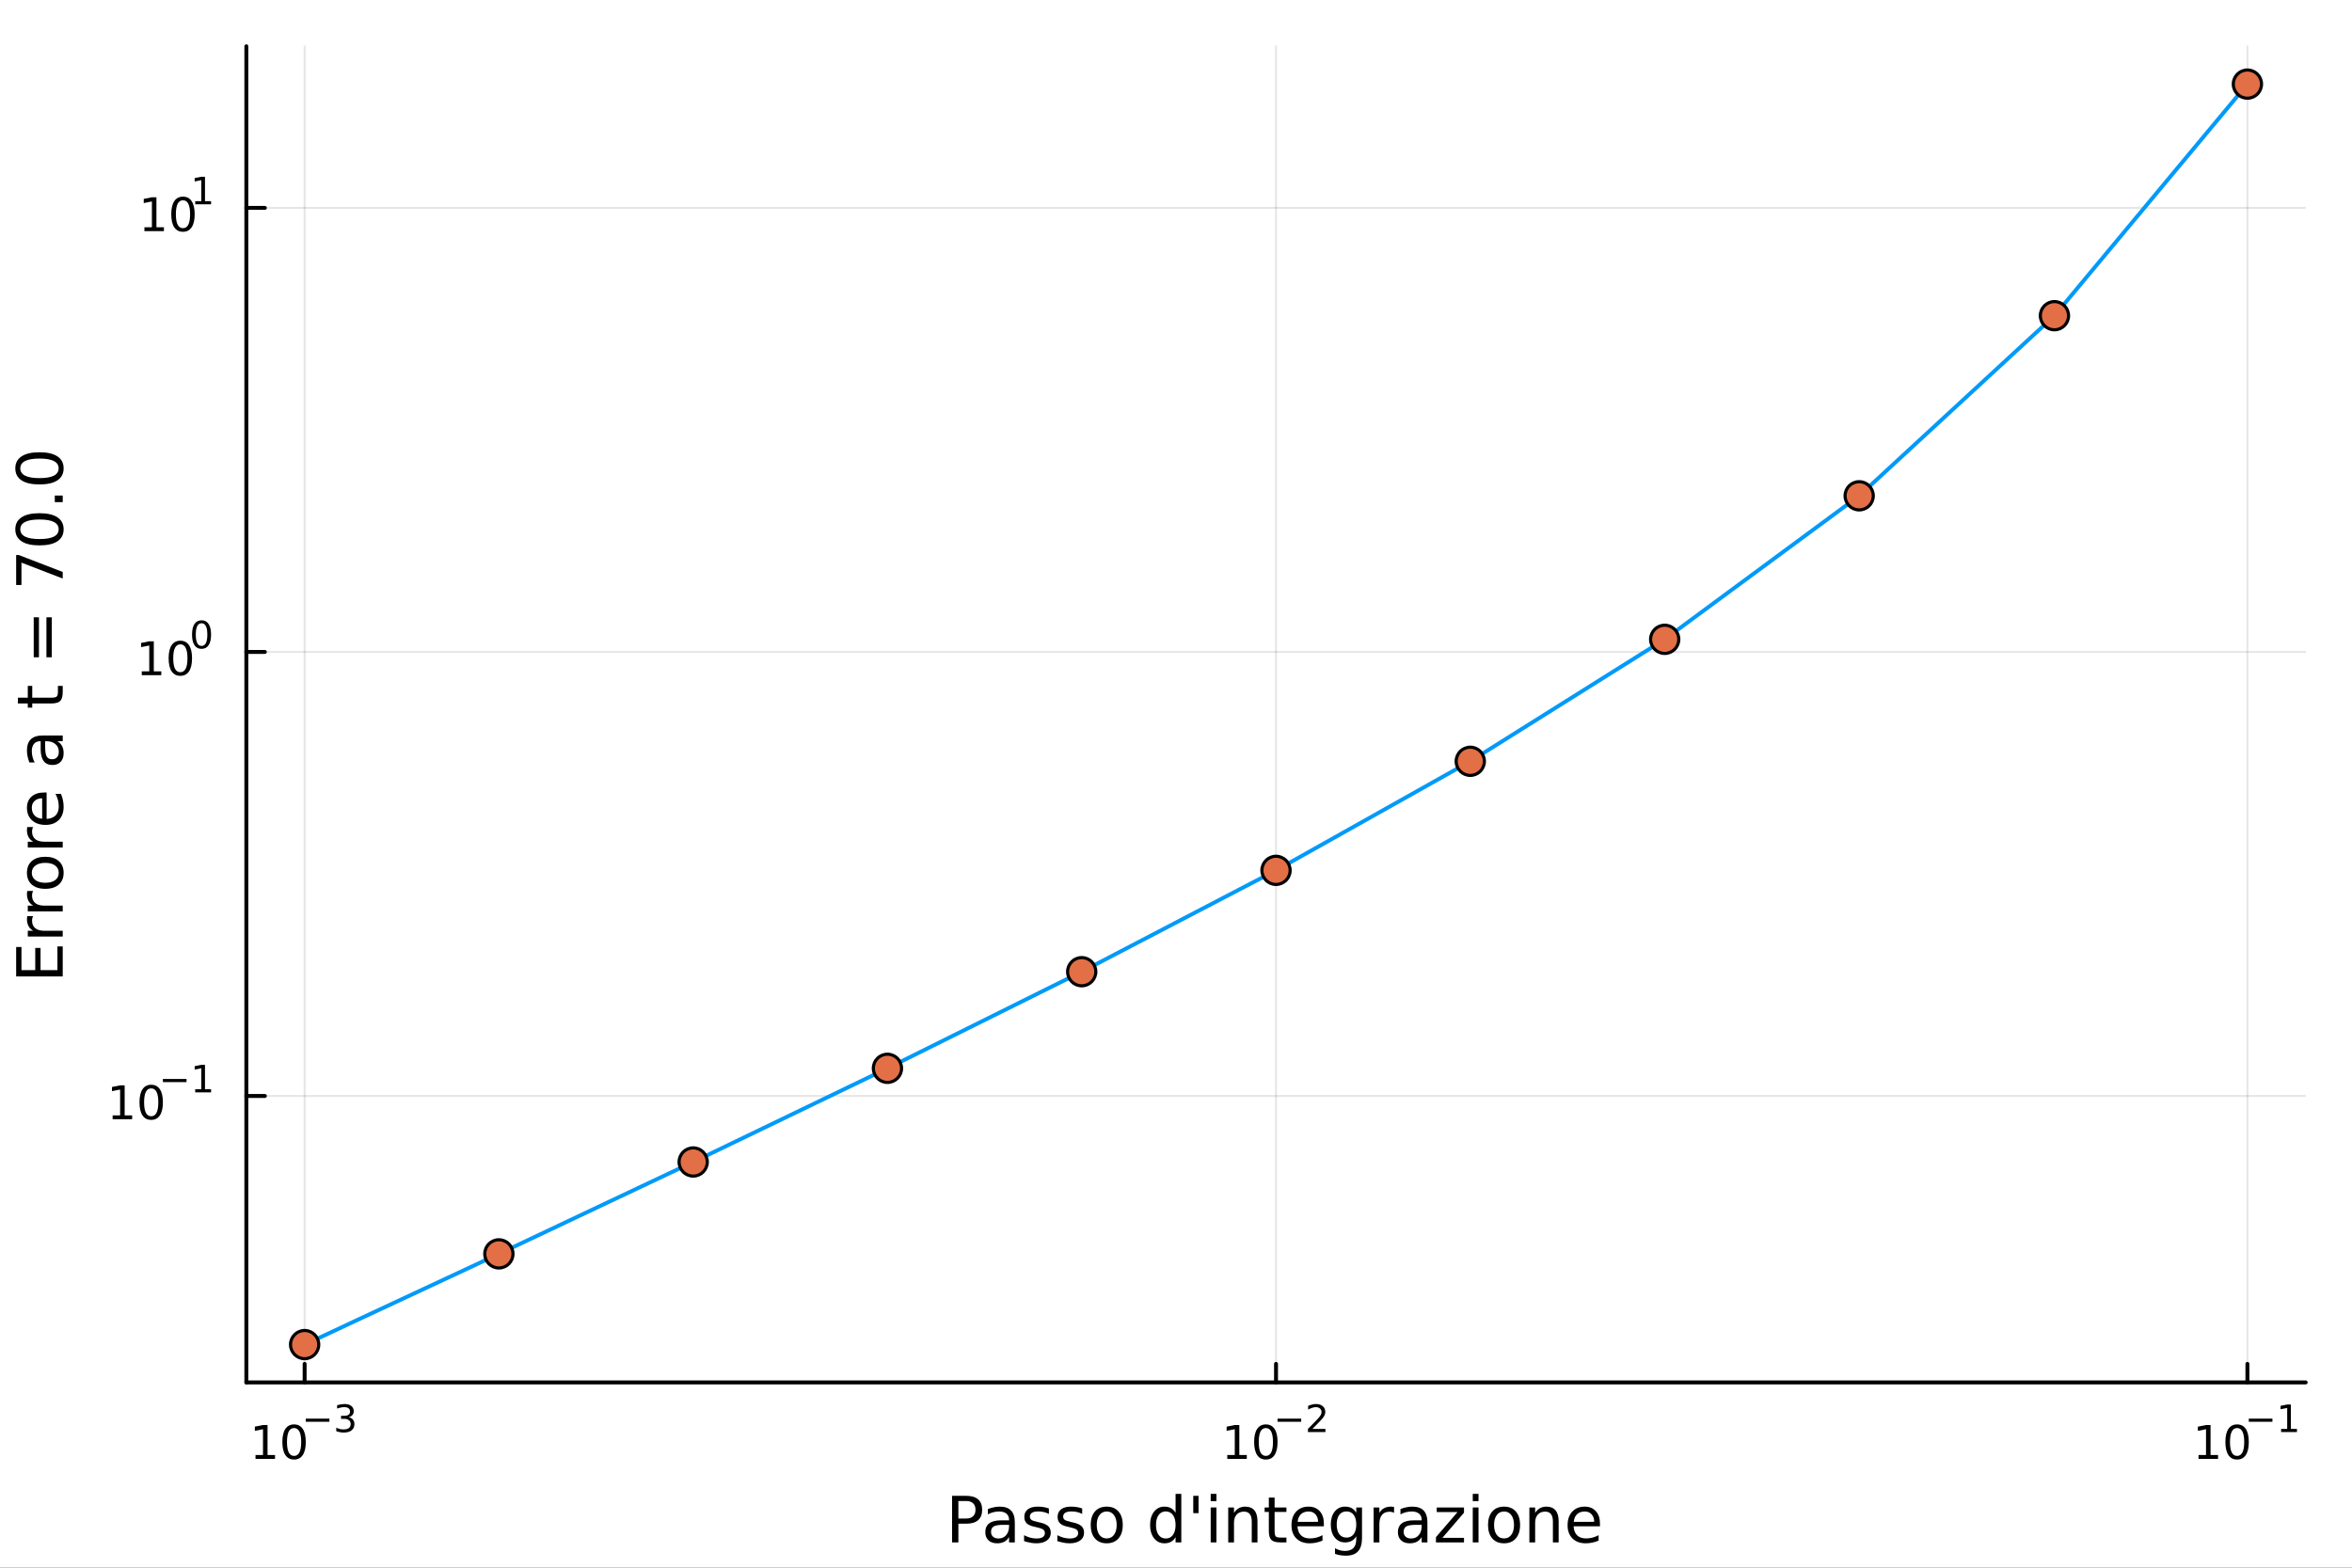 <?xml version="1.0" encoding="utf-8"?>
<svg xmlns="http://www.w3.org/2000/svg" xmlns:xlink="http://www.w3.org/1999/xlink" width="600" height="400" viewBox="0 0 2400 1600">
<rect x="0" y="0" width="2400" height="1600" fill="#333333" stroke="none"/>
<defs>
  <clipPath id="clip240">
    <rect x="0" y="0" width="2400" height="1600"/>
  </clipPath>
</defs>
<path clip-path="url(#clip240)" d="M0 1600 L2400 1600 L2400 0 L0 0  Z" fill="#ffffff" fill-rule="evenodd" fill-opacity="1"/>
<defs>
  <clipPath id="clip241">
    <rect x="480" y="0" width="1681" height="1600"/>
  </clipPath>
</defs>
<path clip-path="url(#clip240)" d="M251.372 1410.9 L2352.76 1410.9 L2352.76 47.244 L251.372 47.244  Z" fill="#ffffff" fill-rule="evenodd" fill-opacity="1"/>
<defs>
  <clipPath id="clip242">
    <rect x="251" y="47" width="2102" height="1365"/>
  </clipPath>
</defs>
<polyline clip-path="url(#clip242)" style="stroke:#000000; stroke-linecap:round; stroke-linejoin:round; stroke-width:2; stroke-opacity:0.1; fill:none" points="310.845,1410.9 310.845,47.244 "/>
<polyline clip-path="url(#clip242)" style="stroke:#000000; stroke-linecap:round; stroke-linejoin:round; stroke-width:2; stroke-opacity:0.1; fill:none" points="1302.06,1410.9 1302.06,47.244 "/>
<polyline clip-path="url(#clip242)" style="stroke:#000000; stroke-linecap:round; stroke-linejoin:round; stroke-width:2; stroke-opacity:0.1; fill:none" points="2293.28,1410.9 2293.28,47.244 "/>
<polyline clip-path="url(#clip242)" style="stroke:#000000; stroke-linecap:round; stroke-linejoin:round; stroke-width:2; stroke-opacity:0.1; fill:none" points="251.372,1118.57 2352.76,1118.57 "/>
<polyline clip-path="url(#clip242)" style="stroke:#000000; stroke-linecap:round; stroke-linejoin:round; stroke-width:2; stroke-opacity:0.1; fill:none" points="251.372,665.368 2352.76,665.368 "/>
<polyline clip-path="url(#clip242)" style="stroke:#000000; stroke-linecap:round; stroke-linejoin:round; stroke-width:2; stroke-opacity:0.1; fill:none" points="251.372,212.168 2352.76,212.168 "/>
<polyline clip-path="url(#clip240)" style="stroke:#000000; stroke-linecap:round; stroke-linejoin:round; stroke-width:4; stroke-opacity:1; fill:none" points="251.372,1410.9 2352.76,1410.9 "/>
<polyline clip-path="url(#clip240)" style="stroke:#000000; stroke-linecap:round; stroke-linejoin:round; stroke-width:4; stroke-opacity:1; fill:none" points="310.845,1410.9 310.845,1392 "/>
<polyline clip-path="url(#clip240)" style="stroke:#000000; stroke-linecap:round; stroke-linejoin:round; stroke-width:4; stroke-opacity:1; fill:none" points="1302.06,1410.9 1302.06,1392 "/>
<polyline clip-path="url(#clip240)" style="stroke:#000000; stroke-linecap:round; stroke-linejoin:round; stroke-width:4; stroke-opacity:1; fill:none" points="2293.28,1410.9 2293.28,1392 "/>
<path clip-path="url(#clip240)" d="M260.725 1485.02 L268.364 1485.02 L268.364 1458.66 L260.054 1460.32 L260.054 1456.06 L268.318 1454.4 L272.994 1454.4 L272.994 1485.02 L280.633 1485.02 L280.633 1488.96 L260.725 1488.96 L260.725 1485.02 Z" fill="#000000" fill-rule="nonzero" fill-opacity="1" /><path clip-path="url(#clip240)" d="M300.077 1457.48 Q296.466 1457.48 294.637 1461.04 Q292.832 1464.58 292.832 1471.71 Q292.832 1478.82 294.637 1482.38 Q296.466 1485.92 300.077 1485.92 Q303.711 1485.92 305.517 1482.38 Q307.346 1478.82 307.346 1471.71 Q307.346 1464.58 305.517 1461.04 Q303.711 1457.48 300.077 1457.48 M300.077 1453.77 Q305.887 1453.77 308.943 1458.38 Q312.022 1462.96 312.022 1471.71 Q312.022 1480.44 308.943 1485.04 Q305.887 1489.63 300.077 1489.63 Q294.267 1489.63 291.188 1485.04 Q288.133 1480.44 288.133 1471.71 Q288.133 1462.96 291.188 1458.38 Q294.267 1453.77 300.077 1453.77 Z" fill="#000000" fill-rule="nonzero" fill-opacity="1" /><path clip-path="url(#clip240)" d="M312.022 1447.87 L336.133 1447.87 L336.133 1451.07 L312.022 1451.07 L312.022 1447.87 Z" fill="#000000" fill-rule="nonzero" fill-opacity="1" /><path clip-path="url(#clip240)" d="M355.844 1446.41 Q358.571 1446.99 360.094 1448.83 Q361.636 1450.68 361.636 1453.38 Q361.636 1457.54 358.778 1459.82 Q355.919 1462.09 350.653 1462.09 Q348.885 1462.09 347.004 1461.73 Q345.142 1461.4 343.148 1460.7 L343.148 1457.03 Q344.728 1457.95 346.609 1458.42 Q348.49 1458.89 350.54 1458.89 Q354.113 1458.89 355.975 1457.48 Q357.856 1456.07 357.856 1453.38 Q357.856 1450.9 356.107 1449.51 Q354.377 1448.1 351.273 1448.1 L348.001 1448.1 L348.001 1444.98 L351.424 1444.98 Q354.226 1444.98 355.712 1443.87 Q357.198 1442.74 357.198 1440.63 Q357.198 1438.47 355.656 1437.32 Q354.132 1436.16 351.273 1436.16 Q349.712 1436.16 347.926 1436.49 Q346.139 1436.83 343.995 1437.55 L343.995 1434.16 Q346.158 1433.56 348.038 1433.26 Q349.938 1432.96 351.612 1432.96 Q355.938 1432.96 358.458 1434.93 Q360.978 1436.89 360.978 1440.24 Q360.978 1442.57 359.643 1444.19 Q358.307 1445.79 355.844 1446.41 Z" fill="#000000" fill-rule="nonzero" fill-opacity="1" /><path clip-path="url(#clip240)" d="M1252.33 1485.02 L1259.97 1485.02 L1259.97 1458.66 L1251.66 1460.32 L1251.66 1456.06 L1259.92 1454.4 L1264.6 1454.4 L1264.6 1485.02 L1272.24 1485.02 L1272.24 1488.96 L1252.33 1488.96 L1252.33 1485.02 Z" fill="#000000" fill-rule="nonzero" fill-opacity="1" /><path clip-path="url(#clip240)" d="M1291.68 1457.48 Q1288.07 1457.48 1286.24 1461.04 Q1284.44 1464.58 1284.44 1471.71 Q1284.44 1478.82 1286.24 1482.38 Q1288.07 1485.92 1291.68 1485.92 Q1295.32 1485.92 1297.12 1482.38 Q1298.95 1478.82 1298.95 1471.71 Q1298.95 1464.58 1297.12 1461.04 Q1295.32 1457.48 1291.68 1457.48 M1291.68 1453.77 Q1297.49 1453.77 1300.55 1458.38 Q1303.63 1462.96 1303.63 1471.71 Q1303.63 1480.44 1300.55 1485.04 Q1297.49 1489.63 1291.68 1489.63 Q1285.87 1489.63 1282.79 1485.04 Q1279.74 1480.44 1279.74 1471.71 Q1279.74 1462.96 1282.79 1458.38 Q1285.87 1453.77 1291.68 1453.77 Z" fill="#000000" fill-rule="nonzero" fill-opacity="1" /><path clip-path="url(#clip240)" d="M1303.63 1447.87 L1327.74 1447.87 L1327.74 1451.07 L1303.63 1451.07 L1303.63 1447.87 Z" fill="#000000" fill-rule="nonzero" fill-opacity="1" /><path clip-path="url(#clip240)" d="M1339.21 1458.35 L1352.47 1458.35 L1352.47 1461.55 L1334.64 1461.55 L1334.64 1458.35 Q1336.8 1456.11 1340.53 1452.35 Q1344.27 1448.57 1345.23 1447.48 Q1347.05 1445.43 1347.77 1444.02 Q1348.5 1442.59 1348.5 1441.22 Q1348.5 1438.98 1346.92 1437.57 Q1345.36 1436.16 1342.84 1436.16 Q1341.05 1436.16 1339.06 1436.78 Q1337.08 1437.4 1334.83 1438.66 L1334.83 1434.82 Q1337.12 1433.9 1339.12 1433.43 Q1341.11 1432.96 1342.76 1432.96 Q1347.13 1432.96 1349.72 1435.14 Q1352.32 1437.32 1352.32 1440.97 Q1352.32 1442.7 1351.66 1444.26 Q1351.02 1445.8 1349.31 1447.91 Q1348.84 1448.46 1346.32 1451.07 Q1343.8 1453.67 1339.21 1458.35 Z" fill="#000000" fill-rule="nonzero" fill-opacity="1" /><path clip-path="url(#clip240)" d="M2243.4 1485.02 L2251.04 1485.02 L2251.04 1458.66 L2242.73 1460.32 L2242.73 1456.06 L2250.99 1454.4 L2255.67 1454.4 L2255.67 1485.02 L2263.31 1485.02 L2263.31 1488.96 L2243.4 1488.96 L2243.4 1485.02 Z" fill="#000000" fill-rule="nonzero" fill-opacity="1" /><path clip-path="url(#clip240)" d="M2282.75 1457.48 Q2279.14 1457.48 2277.31 1461.04 Q2275.5 1464.58 2275.5 1471.71 Q2275.5 1478.82 2277.31 1482.38 Q2279.14 1485.92 2282.75 1485.92 Q2286.38 1485.92 2288.19 1482.38 Q2290.02 1478.82 2290.02 1471.71 Q2290.02 1464.58 2288.19 1461.04 Q2286.38 1457.48 2282.75 1457.48 M2282.75 1453.77 Q2288.56 1453.77 2291.62 1458.38 Q2294.69 1462.96 2294.69 1471.71 Q2294.69 1480.44 2291.62 1485.04 Q2288.56 1489.63 2282.75 1489.63 Q2276.94 1489.63 2273.86 1485.04 Q2270.81 1480.44 2270.81 1471.71 Q2270.81 1462.96 2273.86 1458.38 Q2276.94 1453.77 2282.75 1453.77 Z" fill="#000000" fill-rule="nonzero" fill-opacity="1" /><path clip-path="url(#clip240)" d="M2294.69 1447.87 L2318.81 1447.87 L2318.81 1451.07 L2294.69 1451.07 L2294.69 1447.87 Z" fill="#000000" fill-rule="nonzero" fill-opacity="1" /><path clip-path="url(#clip240)" d="M2327.66 1458.35 L2333.87 1458.35 L2333.87 1436.93 L2327.12 1438.28 L2327.12 1434.82 L2333.83 1433.47 L2337.63 1433.47 L2337.63 1458.35 L2343.84 1458.35 L2343.84 1461.55 L2327.66 1461.55 L2327.66 1458.35 Z" fill="#000000" fill-rule="nonzero" fill-opacity="1" /><path clip-path="url(#clip240)" d="M977.938 1531.95 L977.938 1549.8 L986.023 1549.8 Q990.51 1549.8 992.961 1547.48 Q995.412 1545.16 995.412 1540.86 Q995.412 1536.6 992.961 1534.27 Q990.51 1531.95 986.023 1531.95 L977.938 1531.95 M971.509 1526.67 L986.023 1526.67 Q994.012 1526.67 998.086 1530.29 Q1002.19 1533.89 1002.19 1540.86 Q1002.19 1547.9 998.086 1551.49 Q994.012 1555.09 986.023 1555.09 L977.938 1555.09 L977.938 1574.19 L971.509 1574.19 L971.509 1526.67 Z" fill="#000000" fill-rule="nonzero" fill-opacity="1" /><path clip-path="url(#clip240)" d="M1023.83 1556.27 Q1016.74 1556.27 1014 1557.89 Q1011.26 1559.51 1011.26 1563.43 Q1011.26 1566.55 1013.3 1568.39 Q1015.37 1570.21 1018.9 1570.21 Q1023.77 1570.21 1026.7 1566.77 Q1029.66 1563.3 1029.66 1557.57 L1029.66 1556.27 L1023.83 1556.27 M1035.52 1553.85 L1035.52 1574.19 L1029.66 1574.19 L1029.66 1568.77 Q1027.65 1572.02 1024.66 1573.58 Q1021.67 1575.11 1017.34 1575.11 Q1011.87 1575.11 1008.62 1572.05 Q1005.41 1568.97 1005.41 1563.81 Q1005.41 1557.79 1009.42 1554.74 Q1013.46 1551.68 1021.45 1551.68 L1029.66 1551.68 L1029.66 1551.11 Q1029.66 1547.07 1026.99 1544.87 Q1024.34 1542.64 1019.54 1542.64 Q1016.48 1542.64 1013.59 1543.38 Q1010.69 1544.11 1008.02 1545.57 L1008.02 1540.16 Q1011.23 1538.92 1014.25 1538.31 Q1017.28 1537.68 1020.14 1537.68 Q1027.88 1537.68 1031.7 1541.69 Q1035.52 1545.7 1035.52 1553.85 Z" fill="#000000" fill-rule="nonzero" fill-opacity="1" /><path clip-path="url(#clip240)" d="M1070.3 1539.59 L1070.3 1545.13 Q1067.82 1543.85 1065.15 1543.22 Q1062.47 1542.58 1059.61 1542.58 Q1055.25 1542.58 1053.05 1543.92 Q1050.89 1545.25 1050.89 1547.93 Q1050.89 1549.96 1052.45 1551.14 Q1054.01 1552.29 1058.72 1553.34 L1060.72 1553.78 Q1066.96 1555.12 1069.57 1557.57 Q1072.21 1559.99 1072.21 1564.35 Q1072.21 1569.32 1068.27 1572.21 Q1064.35 1575.11 1057.48 1575.11 Q1054.61 1575.11 1051.49 1574.54 Q1048.41 1573.99 1044.97 1572.88 L1044.97 1566.83 Q1048.22 1568.52 1051.37 1569.38 Q1054.52 1570.21 1057.6 1570.21 Q1061.74 1570.21 1063.97 1568.81 Q1066.2 1567.37 1066.2 1564.8 Q1066.2 1562.41 1064.58 1561.14 Q1062.98 1559.86 1057.54 1558.68 L1055.5 1558.21 Q1050.06 1557.06 1047.64 1554.71 Q1045.22 1552.32 1045.22 1548.18 Q1045.22 1543.15 1048.79 1540.42 Q1052.35 1537.68 1058.91 1537.68 Q1062.16 1537.68 1065.02 1538.16 Q1067.89 1538.63 1070.3 1539.59 Z" fill="#000000" fill-rule="nonzero" fill-opacity="1" /><path clip-path="url(#clip240)" d="M1104.27 1539.59 L1104.27 1545.13 Q1101.78 1543.85 1099.11 1543.22 Q1096.44 1542.58 1093.57 1542.58 Q1089.21 1542.58 1087.01 1543.92 Q1084.85 1545.25 1084.85 1547.93 Q1084.85 1549.96 1086.41 1551.14 Q1087.97 1552.29 1092.68 1553.34 L1094.69 1553.78 Q1100.92 1555.12 1103.53 1557.57 Q1106.18 1559.99 1106.18 1564.35 Q1106.18 1569.32 1102.23 1572.21 Q1098.31 1575.11 1091.44 1575.11 Q1088.57 1575.11 1085.45 1574.54 Q1082.37 1573.99 1078.93 1572.88 L1078.93 1566.83 Q1082.18 1568.52 1085.33 1569.38 Q1088.48 1570.21 1091.57 1570.21 Q1095.7 1570.21 1097.93 1568.81 Q1100.16 1567.37 1100.16 1564.8 Q1100.16 1562.41 1098.54 1561.14 Q1096.95 1559.86 1091.5 1558.68 L1089.47 1558.21 Q1084.02 1557.06 1081.6 1554.71 Q1079.18 1552.32 1079.18 1548.18 Q1079.18 1543.15 1082.75 1540.42 Q1086.31 1537.68 1092.87 1537.68 Q1096.12 1537.68 1098.98 1538.16 Q1101.85 1538.63 1104.27 1539.59 Z" fill="#000000" fill-rule="nonzero" fill-opacity="1" /><path clip-path="url(#clip240)" d="M1129.31 1542.64 Q1124.6 1542.64 1121.87 1546.34 Q1119.13 1550 1119.13 1556.39 Q1119.13 1562.79 1121.83 1566.48 Q1124.57 1570.14 1129.31 1570.14 Q1133.99 1570.14 1136.73 1566.45 Q1139.47 1562.76 1139.47 1556.39 Q1139.47 1550.06 1136.73 1546.37 Q1133.99 1542.64 1129.31 1542.64 M1129.31 1537.68 Q1136.95 1537.68 1141.31 1542.64 Q1145.67 1547.61 1145.67 1556.39 Q1145.67 1565.15 1141.31 1570.14 Q1136.95 1575.11 1129.31 1575.11 Q1121.64 1575.11 1117.28 1570.14 Q1112.95 1565.15 1112.95 1556.39 Q1112.95 1547.61 1117.28 1542.64 Q1121.64 1537.68 1129.31 1537.68 Z" fill="#000000" fill-rule="nonzero" fill-opacity="1" /><path clip-path="url(#clip240)" d="M1199.56 1543.95 L1199.56 1524.66 L1205.42 1524.66 L1205.42 1574.19 L1199.56 1574.19 L1199.56 1568.84 Q1197.71 1572.02 1194.88 1573.58 Q1192.08 1575.11 1188.13 1575.11 Q1181.67 1575.11 1177.6 1569.95 Q1173.56 1564.8 1173.56 1556.39 Q1173.56 1547.99 1177.6 1542.83 Q1181.67 1537.68 1188.13 1537.68 Q1192.08 1537.68 1194.88 1539.24 Q1197.71 1540.77 1199.56 1543.95 M1179.6 1556.39 Q1179.6 1562.85 1182.25 1566.55 Q1184.92 1570.21 1189.57 1570.21 Q1194.21 1570.21 1196.89 1566.55 Q1199.56 1562.85 1199.56 1556.39 Q1199.56 1549.93 1196.89 1546.27 Q1194.21 1542.58 1189.57 1542.58 Q1184.92 1542.58 1182.25 1546.27 Q1179.6 1549.93 1179.6 1556.39 Z" fill="#000000" fill-rule="nonzero" fill-opacity="1" /><path clip-path="url(#clip240)" d="M1223.02 1526.67 L1223.02 1544.33 L1217.61 1544.33 L1217.61 1526.67 L1223.02 1526.67 Z" fill="#000000" fill-rule="nonzero" fill-opacity="1" /><path clip-path="url(#clip240)" d="M1235.4 1538.54 L1241.26 1538.54 L1241.26 1574.19 L1235.4 1574.19 L1235.4 1538.54 M1235.4 1524.66 L1241.26 1524.66 L1241.26 1532.08 L1235.4 1532.08 L1235.4 1524.66 Z" fill="#000000" fill-rule="nonzero" fill-opacity="1" /><path clip-path="url(#clip240)" d="M1283.14 1552.67 L1283.14 1574.19 L1277.29 1574.19 L1277.29 1552.86 Q1277.29 1547.8 1275.31 1545.29 Q1273.34 1542.77 1269.39 1542.77 Q1264.65 1542.77 1261.91 1545.79 Q1259.18 1548.82 1259.18 1554.04 L1259.18 1574.19 L1253.29 1574.19 L1253.29 1538.54 L1259.18 1538.54 L1259.18 1544.08 Q1261.28 1540.86 1264.11 1539.27 Q1266.97 1537.68 1270.7 1537.68 Q1276.84 1537.68 1279.99 1541.5 Q1283.14 1545.29 1283.14 1552.67 Z" fill="#000000" fill-rule="nonzero" fill-opacity="1" /><path clip-path="url(#clip240)" d="M1300.62 1528.42 L1300.62 1538.54 L1312.68 1538.54 L1312.68 1543.09 L1300.62 1543.09 L1300.62 1562.44 Q1300.62 1566.8 1301.79 1568.04 Q1303 1569.28 1306.66 1569.28 L1312.68 1569.28 L1312.68 1574.19 L1306.66 1574.19 Q1299.88 1574.19 1297.31 1571.67 Q1294.73 1569.12 1294.73 1562.44 L1294.73 1543.09 L1290.43 1543.09 L1290.43 1538.54 L1294.73 1538.54 L1294.73 1528.42 L1300.62 1528.42 Z" fill="#000000" fill-rule="nonzero" fill-opacity="1" /><path clip-path="url(#clip240)" d="M1350.87 1554.9 L1350.87 1557.76 L1323.95 1557.76 Q1324.33 1563.81 1327.57 1566.99 Q1330.85 1570.14 1336.68 1570.14 Q1340.05 1570.14 1343.2 1569.32 Q1346.39 1568.49 1349.5 1566.83 L1349.5 1572.37 Q1346.35 1573.71 1343.04 1574.41 Q1339.73 1575.11 1336.33 1575.11 Q1327.8 1575.11 1322.8 1570.14 Q1317.84 1565.18 1317.84 1556.71 Q1317.84 1547.96 1322.55 1542.83 Q1327.29 1537.68 1335.31 1537.68 Q1342.5 1537.68 1346.67 1542.33 Q1350.87 1546.94 1350.87 1554.9 M1345.02 1553.18 Q1344.95 1548.37 1342.31 1545.51 Q1339.7 1542.64 1335.37 1542.64 Q1330.47 1542.64 1327.51 1545.41 Q1324.58 1548.18 1324.14 1553.21 L1345.02 1553.18 Z" fill="#000000" fill-rule="nonzero" fill-opacity="1" /><path clip-path="url(#clip240)" d="M1383.94 1555.95 Q1383.94 1549.58 1381.3 1546.08 Q1378.69 1542.58 1373.95 1542.58 Q1369.24 1542.58 1366.6 1546.08 Q1363.99 1549.58 1363.99 1555.95 Q1363.99 1562.28 1366.6 1565.78 Q1369.24 1569.28 1373.95 1569.28 Q1378.69 1569.28 1381.3 1565.78 Q1383.94 1562.28 1383.94 1555.95 M1389.8 1569.76 Q1389.8 1578.86 1385.76 1583.29 Q1381.71 1587.74 1373.38 1587.74 Q1370.29 1587.74 1367.55 1587.27 Q1364.81 1586.82 1362.24 1585.87 L1362.24 1580.17 Q1364.81 1581.57 1367.33 1582.24 Q1369.84 1582.91 1372.45 1582.91 Q1378.21 1582.91 1381.08 1579.88 Q1383.94 1576.89 1383.94 1570.81 L1383.94 1567.92 Q1382.13 1571.07 1379.3 1572.63 Q1376.46 1574.19 1372.52 1574.19 Q1365.96 1574.19 1361.95 1569.19 Q1357.94 1564.19 1357.94 1555.95 Q1357.94 1547.67 1361.95 1542.68 Q1365.96 1537.68 1372.52 1537.68 Q1376.46 1537.68 1379.3 1539.24 Q1382.13 1540.8 1383.94 1543.95 L1383.94 1538.54 L1389.8 1538.54 L1389.8 1569.76 Z" fill="#000000" fill-rule="nonzero" fill-opacity="1" /><path clip-path="url(#clip240)" d="M1422.52 1544.01 Q1421.53 1543.44 1420.35 1543.18 Q1419.21 1542.9 1417.81 1542.9 Q1412.84 1542.9 1410.17 1546.14 Q1407.53 1549.36 1407.53 1555.41 L1407.53 1574.19 L1401.64 1574.19 L1401.64 1538.54 L1407.53 1538.54 L1407.53 1544.08 Q1409.37 1540.83 1412.33 1539.27 Q1415.29 1537.68 1419.53 1537.68 Q1420.13 1537.68 1420.86 1537.77 Q1421.6 1537.84 1422.49 1538 L1422.52 1544.01 Z" fill="#000000" fill-rule="nonzero" fill-opacity="1" /><path clip-path="url(#clip240)" d="M1444.86 1556.27 Q1437.76 1556.27 1435.03 1557.89 Q1432.29 1559.51 1432.29 1563.43 Q1432.29 1566.55 1434.33 1568.39 Q1436.4 1570.21 1439.93 1570.21 Q1444.8 1570.21 1447.73 1566.77 Q1450.69 1563.3 1450.69 1557.57 L1450.69 1556.27 L1444.86 1556.27 M1456.54 1553.85 L1456.54 1574.19 L1450.69 1574.19 L1450.69 1568.77 Q1448.68 1572.02 1445.69 1573.58 Q1442.7 1575.11 1438.37 1575.11 Q1432.9 1575.11 1429.65 1572.05 Q1426.43 1568.97 1426.43 1563.81 Q1426.43 1557.79 1430.44 1554.74 Q1434.49 1551.68 1442.48 1551.68 L1450.69 1551.68 L1450.69 1551.11 Q1450.69 1547.07 1448.01 1544.87 Q1445.37 1542.64 1440.57 1542.64 Q1437.51 1542.64 1434.61 1543.38 Q1431.72 1544.11 1429.04 1545.57 L1429.04 1540.16 Q1432.26 1538.92 1435.28 1538.31 Q1438.31 1537.68 1441.17 1537.68 Q1448.9 1537.68 1452.72 1541.69 Q1456.54 1545.7 1456.54 1553.85 Z" fill="#000000" fill-rule="nonzero" fill-opacity="1" /><path clip-path="url(#clip240)" d="M1466.06 1538.54 L1493.88 1538.54 L1493.88 1543.88 L1471.85 1569.51 L1493.88 1569.51 L1493.88 1574.19 L1465.26 1574.19 L1465.26 1568.84 L1487.29 1543.22 L1466.06 1543.22 L1466.06 1538.54 Z" fill="#000000" fill-rule="nonzero" fill-opacity="1" /><path clip-path="url(#clip240)" d="M1502.82 1538.54 L1508.68 1538.54 L1508.68 1574.19 L1502.82 1574.19 L1502.82 1538.54 M1502.82 1524.66 L1508.68 1524.66 L1508.68 1532.08 L1502.82 1532.08 L1502.82 1524.66 Z" fill="#000000" fill-rule="nonzero" fill-opacity="1" /><path clip-path="url(#clip240)" d="M1534.75 1542.64 Q1530.04 1542.64 1527.3 1546.34 Q1524.56 1550 1524.56 1556.39 Q1524.56 1562.79 1527.27 1566.48 Q1530 1570.14 1534.75 1570.14 Q1539.43 1570.14 1542.16 1566.45 Q1544.9 1562.76 1544.9 1556.39 Q1544.9 1550.06 1542.16 1546.37 Q1539.43 1542.64 1534.75 1542.64 M1534.75 1537.68 Q1542.39 1537.68 1546.75 1542.64 Q1551.11 1547.61 1551.11 1556.39 Q1551.11 1565.15 1546.75 1570.14 Q1542.39 1575.11 1534.75 1575.11 Q1527.08 1575.11 1522.72 1570.14 Q1518.39 1565.15 1518.39 1556.39 Q1518.39 1547.61 1522.72 1542.64 Q1527.08 1537.68 1534.75 1537.68 Z" fill="#000000" fill-rule="nonzero" fill-opacity="1" /><path clip-path="url(#clip240)" d="M1590.45 1552.67 L1590.45 1574.19 L1584.59 1574.19 L1584.59 1552.86 Q1584.59 1547.8 1582.62 1545.29 Q1580.64 1542.77 1576.7 1542.77 Q1571.95 1542.77 1569.22 1545.79 Q1566.48 1548.82 1566.48 1554.04 L1566.48 1574.19 L1560.59 1574.19 L1560.59 1538.54 L1566.48 1538.54 L1566.48 1544.08 Q1568.58 1540.86 1571.41 1539.27 Q1574.28 1537.68 1578 1537.68 Q1584.14 1537.68 1587.3 1541.5 Q1590.45 1545.29 1590.45 1552.67 Z" fill="#000000" fill-rule="nonzero" fill-opacity="1" /><path clip-path="url(#clip240)" d="M1632.62 1554.9 L1632.62 1557.76 L1605.69 1557.76 Q1606.07 1563.81 1609.32 1566.99 Q1612.6 1570.14 1618.42 1570.14 Q1621.8 1570.14 1624.95 1569.32 Q1628.13 1568.49 1631.25 1566.83 L1631.25 1572.37 Q1628.1 1573.71 1624.79 1574.41 Q1621.48 1575.11 1618.07 1575.11 Q1609.54 1575.11 1604.55 1570.14 Q1599.58 1565.18 1599.58 1556.71 Q1599.58 1547.96 1604.29 1542.83 Q1609.03 1537.68 1617.06 1537.68 Q1624.25 1537.68 1628.42 1542.33 Q1632.62 1546.94 1632.62 1554.9 M1626.76 1553.18 Q1626.7 1548.37 1624.06 1545.51 Q1621.45 1542.64 1617.12 1542.64 Q1612.22 1542.64 1609.26 1545.41 Q1606.33 1548.18 1605.88 1553.21 L1626.76 1553.18 Z" fill="#000000" fill-rule="nonzero" fill-opacity="1" /><polyline clip-path="url(#clip240)" style="stroke:#000000; stroke-linecap:round; stroke-linejoin:round; stroke-width:4; stroke-opacity:1; fill:none" points="251.372,1410.9 251.372,47.244 "/>
<polyline clip-path="url(#clip240)" style="stroke:#000000; stroke-linecap:round; stroke-linejoin:round; stroke-width:4; stroke-opacity:1; fill:none" points="251.372,1118.57 270.27,1118.57 "/>
<polyline clip-path="url(#clip240)" style="stroke:#000000; stroke-linecap:round; stroke-linejoin:round; stroke-width:4; stroke-opacity:1; fill:none" points="251.372,665.368 270.27,665.368 "/>
<polyline clip-path="url(#clip240)" style="stroke:#000000; stroke-linecap:round; stroke-linejoin:round; stroke-width:4; stroke-opacity:1; fill:none" points="251.372,212.168 270.27,212.168 "/>
<path clip-path="url(#clip240)" d="M114.931 1138.36 L122.57 1138.36 L122.57 1112 L114.26 1113.66 L114.26 1109.4 L122.524 1107.74 L127.2 1107.74 L127.2 1138.36 L134.839 1138.36 L134.839 1142.3 L114.931 1142.3 L114.931 1138.36 Z" fill="#000000" fill-rule="nonzero" fill-opacity="1" /><path clip-path="url(#clip240)" d="M154.283 1110.82 Q150.672 1110.82 148.843 1114.38 Q147.038 1117.92 147.038 1125.05 Q147.038 1132.16 148.843 1135.72 Q150.672 1139.26 154.283 1139.26 Q157.917 1139.26 159.723 1135.72 Q161.552 1132.16 161.552 1125.05 Q161.552 1117.92 159.723 1114.38 Q157.917 1110.82 154.283 1110.82 M154.283 1107.11 Q160.093 1107.11 163.149 1111.72 Q166.227 1116.3 166.227 1125.05 Q166.227 1133.78 163.149 1138.38 Q160.093 1142.97 154.283 1142.97 Q148.473 1142.97 145.394 1138.38 Q142.339 1133.78 142.339 1125.05 Q142.339 1116.3 145.394 1111.72 Q148.473 1107.11 154.283 1107.11 Z" fill="#000000" fill-rule="nonzero" fill-opacity="1" /><path clip-path="url(#clip240)" d="M166.227 1101.21 L190.339 1101.21 L190.339 1104.41 L166.227 1104.41 L166.227 1101.21 Z" fill="#000000" fill-rule="nonzero" fill-opacity="1" /><path clip-path="url(#clip240)" d="M199.197 1111.69 L205.404 1111.69 L205.404 1090.27 L198.652 1091.62 L198.652 1088.16 L205.366 1086.81 L209.166 1086.81 L209.166 1111.69 L215.372 1111.69 L215.372 1114.89 L199.197 1114.89 L199.197 1111.69 Z" fill="#000000" fill-rule="nonzero" fill-opacity="1" /><path clip-path="url(#clip240)" d="M144.667 685.161 L152.305 685.161 L152.305 658.795 L143.995 660.462 L143.995 656.203 L152.259 654.536 L156.935 654.536 L156.935 685.161 L164.574 685.161 L164.574 689.096 L144.667 689.096 L144.667 685.161 Z" fill="#000000" fill-rule="nonzero" fill-opacity="1" /><path clip-path="url(#clip240)" d="M184.018 657.615 Q180.407 657.615 178.578 661.179 Q176.773 664.721 176.773 671.851 Q176.773 678.957 178.578 682.522 Q180.407 686.063 184.018 686.063 Q187.652 686.063 189.458 682.522 Q191.287 678.957 191.287 671.851 Q191.287 664.721 189.458 661.179 Q187.652 657.615 184.018 657.615 M184.018 653.911 Q189.828 653.911 192.884 658.517 Q195.963 663.101 195.963 671.851 Q195.963 680.577 192.884 685.184 Q189.828 689.767 184.018 689.767 Q178.208 689.767 175.129 685.184 Q172.074 680.577 172.074 671.851 Q172.074 663.101 175.129 658.517 Q178.208 653.911 184.018 653.911 Z" fill="#000000" fill-rule="nonzero" fill-opacity="1" /><path clip-path="url(#clip240)" d="M205.667 636.107 Q202.733 636.107 201.248 639.003 Q199.781 641.881 199.781 647.674 Q199.781 653.448 201.248 656.344 Q202.733 659.222 205.667 659.222 Q208.62 659.222 210.087 656.344 Q211.573 653.448 211.573 647.674 Q211.573 641.881 210.087 639.003 Q208.62 636.107 205.667 636.107 M205.667 633.098 Q210.388 633.098 212.871 636.84 Q215.372 640.564 215.372 647.674 Q215.372 654.764 212.871 658.507 Q210.388 662.231 205.667 662.231 Q200.947 662.231 198.445 658.507 Q195.963 654.764 195.963 647.674 Q195.963 640.564 198.445 636.84 Q200.947 633.098 205.667 633.098 Z" fill="#000000" fill-rule="nonzero" fill-opacity="1" /><path clip-path="url(#clip240)" d="M147.356 231.96 L154.995 231.96 L154.995 205.595 L146.685 207.261 L146.685 203.002 L154.949 201.335 L159.624 201.335 L159.624 231.96 L167.263 231.96 L167.263 235.895 L147.356 235.895 L147.356 231.96 Z" fill="#000000" fill-rule="nonzero" fill-opacity="1" /><path clip-path="url(#clip240)" d="M186.708 204.414 Q183.097 204.414 181.268 207.979 Q179.462 211.521 179.462 218.65 Q179.462 225.757 181.268 229.321 Q183.097 232.863 186.708 232.863 Q190.342 232.863 192.147 229.321 Q193.976 225.757 193.976 218.65 Q193.976 211.521 192.147 207.979 Q190.342 204.414 186.708 204.414 M186.708 200.71 Q192.518 200.71 195.573 205.317 Q198.652 209.9 198.652 218.65 Q198.652 227.377 195.573 231.983 Q192.518 236.567 186.708 236.567 Q180.898 236.567 177.819 231.983 Q174.763 227.377 174.763 218.65 Q174.763 209.9 177.819 205.317 Q180.898 200.71 186.708 200.71 Z" fill="#000000" fill-rule="nonzero" fill-opacity="1" /><path clip-path="url(#clip240)" d="M199.197 205.288 L205.404 205.288 L205.404 183.866 L198.652 185.22 L198.652 181.759 L205.366 180.405 L209.166 180.405 L209.166 205.288 L215.372 205.288 L215.372 208.485 L199.197 208.485 L199.197 205.288 Z" fill="#000000" fill-rule="nonzero" fill-opacity="1" /><path clip-path="url(#clip240)" d="M16.484 996.557 L16.484 966.511 L21.895 966.511 L21.895 990.128 L35.963 990.128 L35.963 967.498 L41.374 967.498 L41.374 990.128 L58.593 990.128 L58.593 965.938 L64.004 965.938 L64.004 996.557 L16.484 996.557 Z" fill="#000000" fill-rule="nonzero" fill-opacity="1" /><path clip-path="url(#clip240)" d="M33.831 934.969 Q33.258 935.956 33.003 937.133 Q32.717 938.279 32.717 939.68 Q32.717 944.645 35.963 947.319 Q39.178 949.96 45.225 949.96 L64.004 949.96 L64.004 955.849 L28.356 955.849 L28.356 949.96 L33.894 949.96 Q30.648 948.114 29.088 945.154 Q27.497 942.194 27.497 937.961 Q27.497 937.356 27.592 936.624 Q27.656 935.892 27.815 935.001 L33.831 934.969 Z" fill="#000000" fill-rule="nonzero" fill-opacity="1" /><path clip-path="url(#clip240)" d="M33.831 909.315 Q33.258 910.302 33.003 911.48 Q32.717 912.626 32.717 914.026 Q32.717 918.991 35.963 921.665 Q39.178 924.307 45.225 924.307 L64.004 924.307 L64.004 930.195 L28.356 930.195 L28.356 924.307 L33.894 924.307 Q30.648 922.461 29.088 919.5 Q27.497 916.54 27.497 912.307 Q27.497 911.702 27.592 910.97 Q27.656 910.238 27.815 909.347 L33.831 909.315 Z" fill="#000000" fill-rule="nonzero" fill-opacity="1" /><path clip-path="url(#clip240)" d="M32.462 890.791 Q32.462 895.502 36.154 898.239 Q39.815 900.976 46.212 900.976 Q52.609 900.976 56.302 898.271 Q59.962 895.534 59.962 890.791 Q59.962 886.112 56.27 883.375 Q52.578 880.638 46.212 880.638 Q39.878 880.638 36.186 883.375 Q32.462 886.112 32.462 890.791 M27.497 890.791 Q27.497 883.152 32.462 878.792 Q37.427 874.431 46.212 874.431 Q54.965 874.431 59.962 878.792 Q64.927 883.152 64.927 890.791 Q64.927 898.462 59.962 902.822 Q54.965 907.151 46.212 907.151 Q37.427 907.151 32.462 902.822 Q27.497 898.462 27.497 890.791 Z" fill="#000000" fill-rule="nonzero" fill-opacity="1" /><path clip-path="url(#clip240)" d="M33.831 844.067 Q33.258 845.054 33.003 846.231 Q32.717 847.377 32.717 848.777 Q32.717 853.743 35.963 856.416 Q39.178 859.058 45.225 859.058 L64.004 859.058 L64.004 864.946 L28.356 864.946 L28.356 859.058 L33.894 859.058 Q30.648 857.212 29.088 854.252 Q27.497 851.292 27.497 847.059 Q27.497 846.454 27.592 845.722 Q27.656 844.99 27.815 844.099 L33.831 844.067 Z" fill="#000000" fill-rule="nonzero" fill-opacity="1" /><path clip-path="url(#clip240)" d="M44.716 808.865 L47.581 808.865 L47.581 835.791 Q53.628 835.409 56.811 832.163 Q59.962 828.885 59.962 823.06 Q59.962 819.686 59.134 816.535 Q58.307 813.352 56.652 810.233 L62.19 810.233 Q63.527 813.384 64.227 816.694 Q64.927 820.004 64.927 823.41 Q64.927 831.94 59.962 836.937 Q54.997 841.903 46.53 841.903 Q37.777 841.903 32.653 837.192 Q27.497 832.449 27.497 824.429 Q27.497 817.235 32.144 813.066 Q36.759 808.865 44.716 808.865 M42.997 814.721 Q38.191 814.785 35.327 817.426 Q32.462 820.036 32.462 824.365 Q32.462 829.267 35.231 832.227 Q38 835.155 43.029 835.6 L42.997 814.721 Z" fill="#000000" fill-rule="nonzero" fill-opacity="1" /><path clip-path="url(#clip240)" d="M46.085 762.331 Q46.085 769.429 47.708 772.166 Q49.331 774.903 53.246 774.903 Q56.365 774.903 58.211 772.866 Q60.026 770.798 60.026 767.265 Q60.026 762.395 56.588 759.467 Q53.119 756.507 47.39 756.507 L46.085 756.507 L46.085 762.331 M43.666 750.65 L64.004 750.65 L64.004 756.507 L58.593 756.507 Q61.84 758.512 63.399 761.504 Q64.927 764.496 64.927 768.824 Q64.927 774.299 61.872 777.545 Q58.784 780.76 53.628 780.76 Q47.612 780.76 44.557 776.75 Q41.501 772.707 41.501 764.718 L41.501 756.507 L40.928 756.507 Q36.886 756.507 34.69 759.18 Q32.462 761.822 32.462 766.628 Q32.462 769.684 33.194 772.58 Q33.926 775.476 35.39 778.15 L29.98 778.15 Q28.738 774.935 28.133 771.912 Q27.497 768.888 27.497 766.023 Q27.497 758.289 31.507 754.47 Q35.518 750.65 43.666 750.65 Z" fill="#000000" fill-rule="nonzero" fill-opacity="1" /><path clip-path="url(#clip240)" d="M18.235 712.074 L28.356 712.074 L28.356 700.011 L32.908 700.011 L32.908 712.074 L52.259 712.074 Q56.62 712.074 57.861 710.896 Q59.103 709.687 59.103 706.027 L59.103 700.011 L64.004 700.011 L64.004 706.027 Q64.004 712.806 61.49 715.384 Q58.943 717.962 52.259 717.962 L32.908 717.962 L32.908 722.259 L28.356 722.259 L28.356 717.962 L18.235 717.962 L18.235 712.074 Z" fill="#000000" fill-rule="nonzero" fill-opacity="1" /><path clip-path="url(#clip240)" d="M34.404 670.824 L34.404 630.02 L39.751 630.02 L39.751 670.824 L34.404 670.824 M47.39 670.824 L47.39 630.02 L52.8 630.02 L52.8 670.824 L47.39 670.824 Z" fill="#000000" fill-rule="nonzero" fill-opacity="1" /><path clip-path="url(#clip240)" d="M16.484 597.046 L16.484 566.49 L19.221 566.49 L64.004 583.741 L64.004 590.457 L21.895 574.225 L21.895 597.046 L16.484 597.046 Z" fill="#000000" fill-rule="nonzero" fill-opacity="1" /><path clip-path="url(#clip240)" d="M20.717 540.2 Q20.717 545.165 25.619 547.68 Q30.489 550.162 40.292 550.162 Q50.063 550.162 54.965 547.68 Q59.835 545.165 59.835 540.2 Q59.835 535.203 54.965 532.72 Q50.063 530.206 40.292 530.206 Q30.489 530.206 25.619 532.72 Q20.717 535.203 20.717 540.2 M15.625 540.2 Q15.625 532.211 21.959 528.01 Q28.261 523.776 40.292 523.776 Q52.291 523.776 58.625 528.01 Q64.927 532.211 64.927 540.2 Q64.927 548.189 58.625 552.422 Q52.291 556.623 40.292 556.623 Q28.261 556.623 21.959 552.422 Q15.625 548.189 15.625 540.2 Z" fill="#000000" fill-rule="nonzero" fill-opacity="1" /><path clip-path="url(#clip240)" d="M55.92 512.477 L55.92 505.761 L64.004 505.761 L64.004 512.477 L55.92 512.477 Z" fill="#000000" fill-rule="nonzero" fill-opacity="1" /><path clip-path="url(#clip240)" d="M20.717 478.007 Q20.717 482.972 25.619 485.487 Q30.489 487.969 40.292 487.969 Q50.063 487.969 54.965 485.487 Q59.835 482.972 59.835 478.007 Q59.835 473.01 54.965 470.527 Q50.063 468.013 40.292 468.013 Q30.489 468.013 25.619 470.527 Q20.717 473.01 20.717 478.007 M15.625 478.007 Q15.625 470.018 21.959 465.817 Q28.261 461.583 40.292 461.583 Q52.291 461.583 58.625 465.817 Q64.927 470.018 64.927 478.007 Q64.927 485.996 58.625 490.229 Q52.291 494.43 40.292 494.43 Q28.261 494.43 21.959 490.229 Q15.625 485.996 15.625 478.007 Z" fill="#000000" fill-rule="nonzero" fill-opacity="1" /><polyline clip-path="url(#clip242)" style="stroke:#009af9; stroke-linecap:round; stroke-linejoin:round; stroke-width:4; stroke-opacity:1; fill:none" points="2293.28,85.838 2096.37,322.203 1897.12,506.023 1698.67,652.498 1500.28,776.987 1302.06,888.29 1103.79,991.731 905.557,1090.33 707.341,1185.93 509.06,1279.71 310.845,1372.3 "/>
<circle clip-path="url(#clip242)" cx="2293.28" cy="85.838" r="14.4" fill="#e26f46" fill-rule="evenodd" fill-opacity="1" stroke="#000000" stroke-opacity="1" stroke-width="3.2"/>
<circle clip-path="url(#clip242)" cx="2096.37" cy="322.203" r="14.4" fill="#e26f46" fill-rule="evenodd" fill-opacity="1" stroke="#000000" stroke-opacity="1" stroke-width="3.2"/>
<circle clip-path="url(#clip242)" cx="1897.12" cy="506.023" r="14.4" fill="#e26f46" fill-rule="evenodd" fill-opacity="1" stroke="#000000" stroke-opacity="1" stroke-width="3.2"/>
<circle clip-path="url(#clip242)" cx="1698.67" cy="652.498" r="14.4" fill="#e26f46" fill-rule="evenodd" fill-opacity="1" stroke="#000000" stroke-opacity="1" stroke-width="3.2"/>
<circle clip-path="url(#clip242)" cx="1500.28" cy="776.987" r="14.4" fill="#e26f46" fill-rule="evenodd" fill-opacity="1" stroke="#000000" stroke-opacity="1" stroke-width="3.2"/>
<circle clip-path="url(#clip242)" cx="1302.06" cy="888.29" r="14.4" fill="#e26f46" fill-rule="evenodd" fill-opacity="1" stroke="#000000" stroke-opacity="1" stroke-width="3.2"/>
<circle clip-path="url(#clip242)" cx="1103.79" cy="991.731" r="14.4" fill="#e26f46" fill-rule="evenodd" fill-opacity="1" stroke="#000000" stroke-opacity="1" stroke-width="3.2"/>
<circle clip-path="url(#clip242)" cx="905.557" cy="1090.33" r="14.4" fill="#e26f46" fill-rule="evenodd" fill-opacity="1" stroke="#000000" stroke-opacity="1" stroke-width="3.2"/>
<circle clip-path="url(#clip242)" cx="707.341" cy="1185.93" r="14.4" fill="#e26f46" fill-rule="evenodd" fill-opacity="1" stroke="#000000" stroke-opacity="1" stroke-width="3.2"/>
<circle clip-path="url(#clip242)" cx="509.06" cy="1279.71" r="14.4" fill="#e26f46" fill-rule="evenodd" fill-opacity="1" stroke="#000000" stroke-opacity="1" stroke-width="3.2"/>
<circle clip-path="url(#clip242)" cx="310.845" cy="1372.3" r="14.4" fill="#e26f46" fill-rule="evenodd" fill-opacity="1" stroke="#000000" stroke-opacity="1" stroke-width="3.2"/>
</svg>
